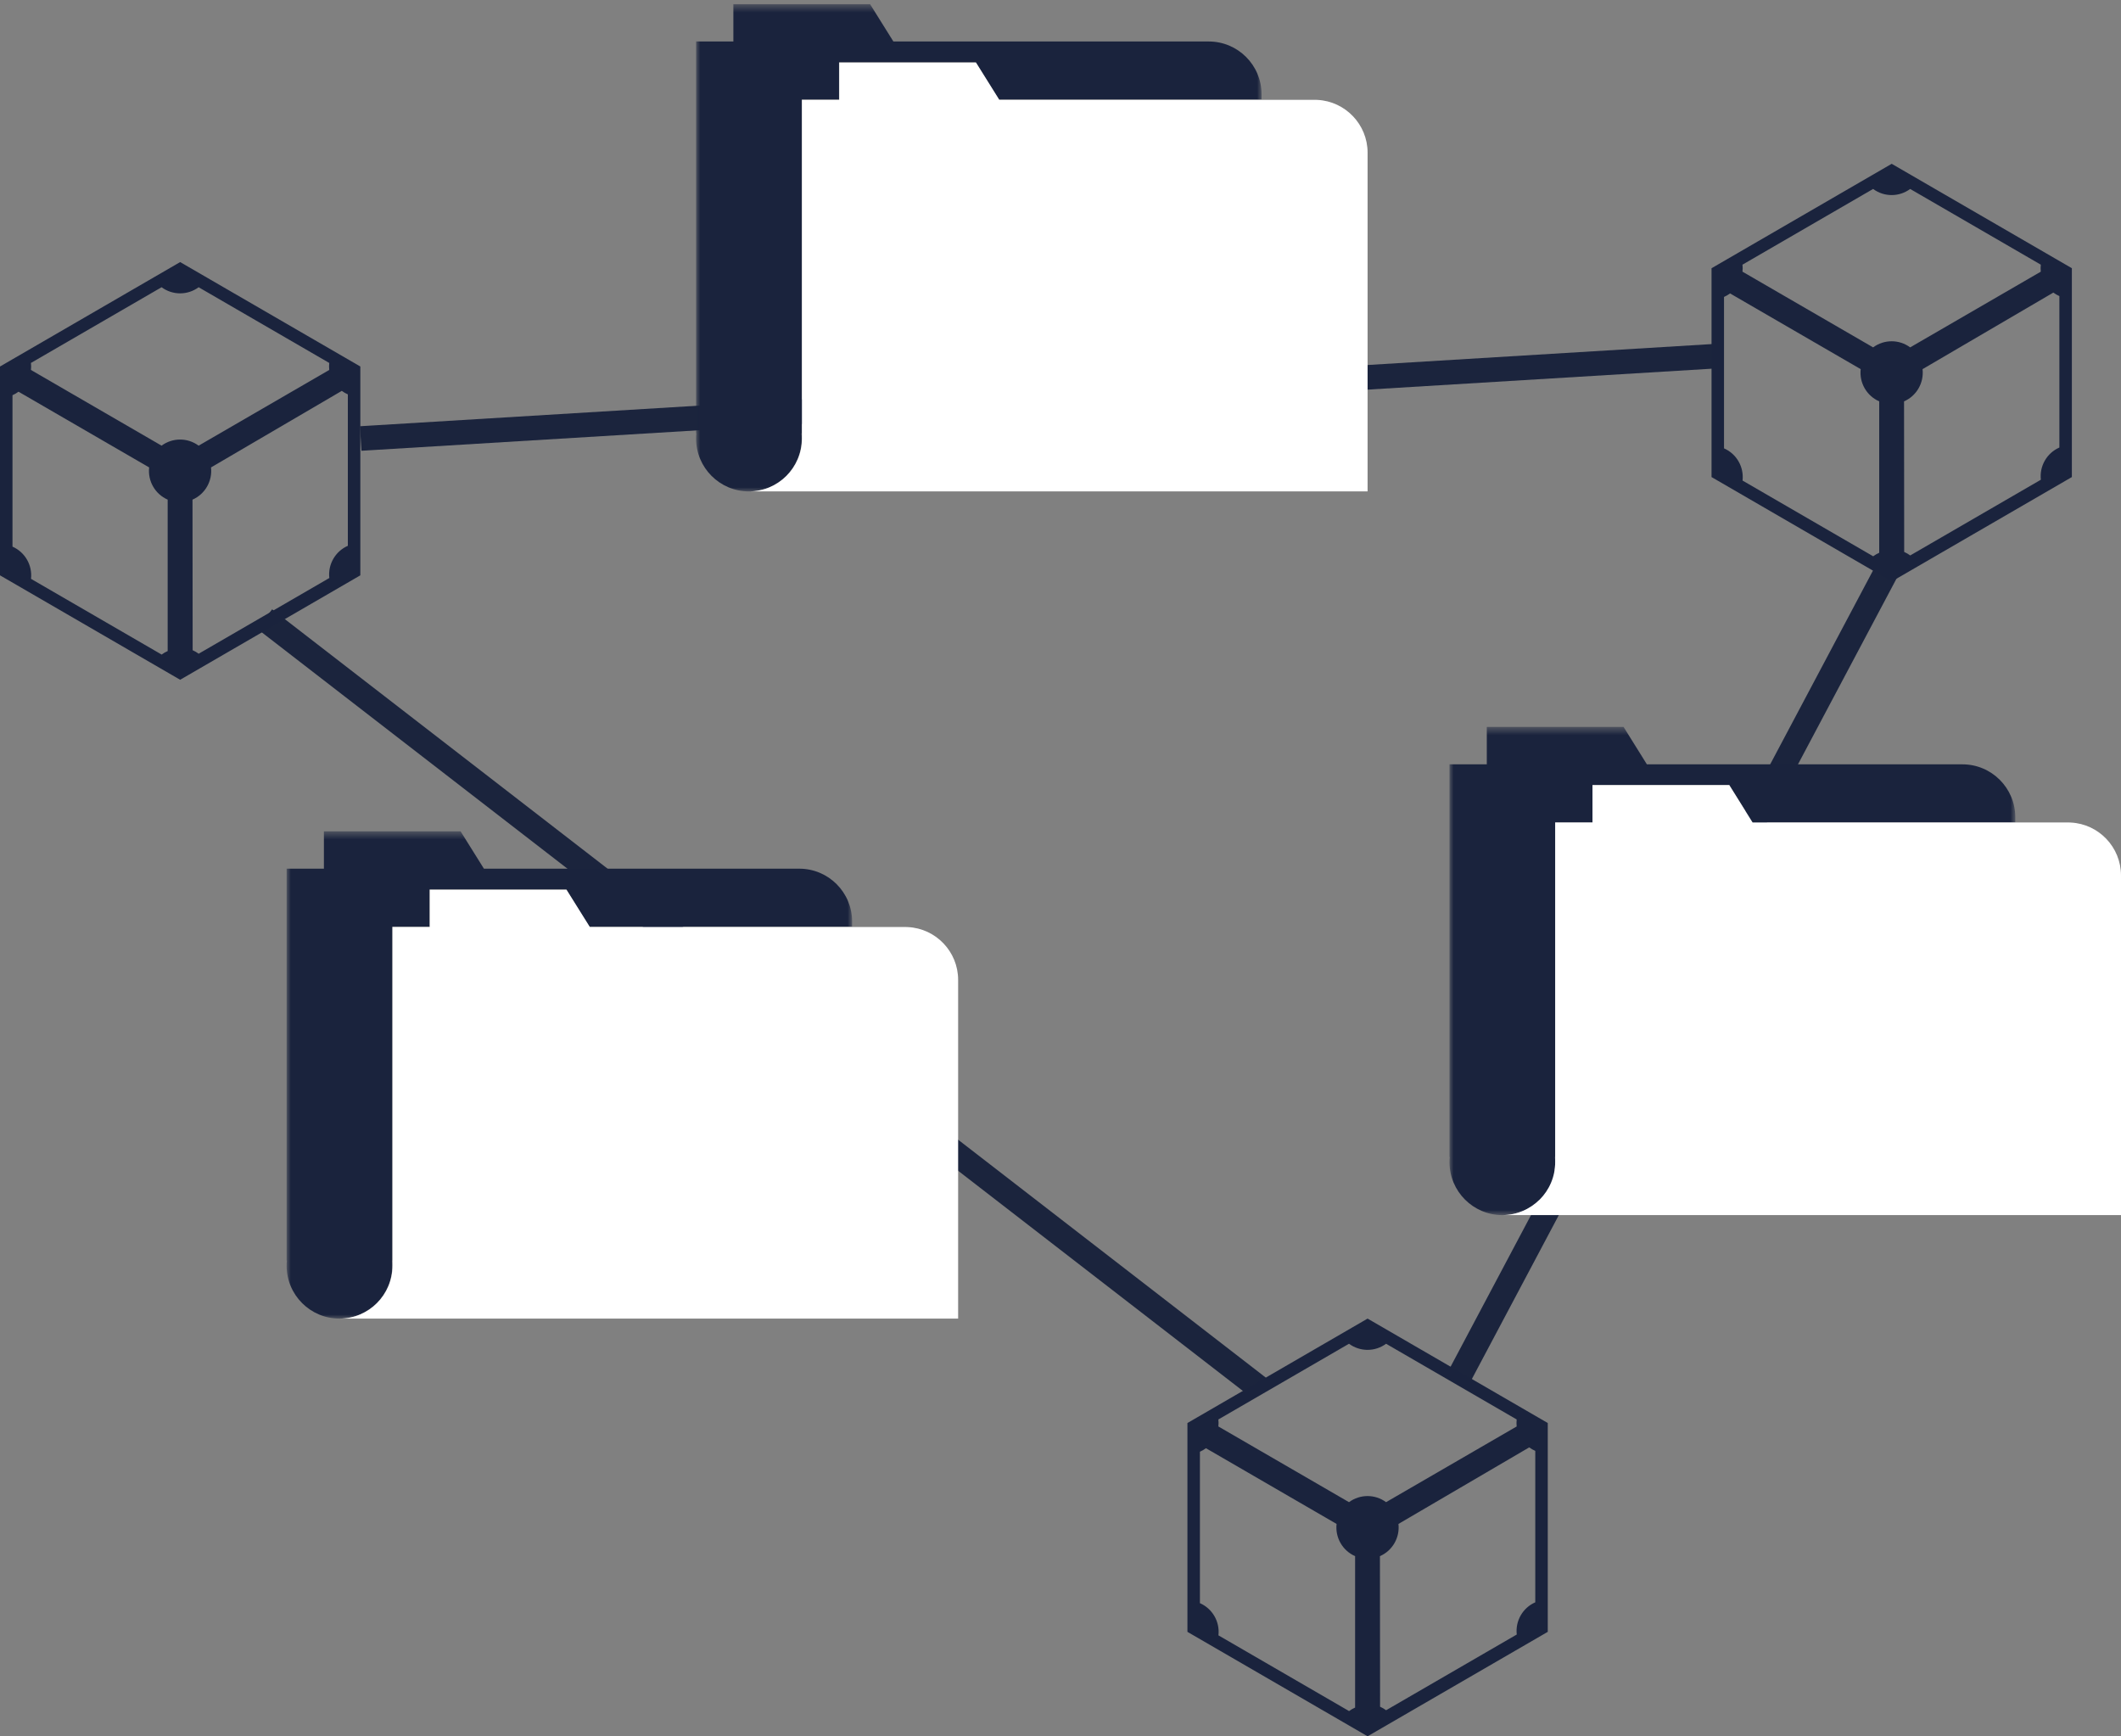 <?xml version="1.0" encoding="UTF-8"?>
<svg width="259px" height="212px" viewBox="0 0 259 212" version="1.1" xmlns="http://www.w3.org/2000/svg" xmlns:xlink="http://www.w3.org/1999/xlink">
    <rect x="0" y="0" width="259" height="212" fill="#808080" stroke="none"/>
    <!-- Generator: Sketch 50 (54983) - http://www.bohemiancoding.com/sketch -->
    <title>data files@3x</title>
    <desc>Created with Sketch.</desc>
    <defs>
        <polygon id="path-1" points="0 0.51 69.093 0.51 69.093 60.112 0 60.112"></polygon>
        <polygon id="path-3" points="0 0.509 69.053 0.509 69.053 60 0 60"></polygon>
        <polygon id="path-5" points="0 0.509 69.053 0.509 69.053 60 0 60"></polygon>
    </defs>
    <g id="LP3" stroke="none" stroke-width="1" fill="none" fill-rule="evenodd">
        <g id="LP3-1366" transform="translate(-779, -2584)">
            <g id="how-it-works" transform="translate(264, 1932)">
                <g id="info" transform="translate(34, 87)">
                    <g id="data-files" transform="translate(481, 565)">
                        <path d="M33.5,76.5 L152.5,168.5" id="Line" stroke="#1B243D" stroke-width="3" stroke-linecap="square"></path>
                        <path d="M178.5,167.5 L230.5,69.5" id="Line-2" stroke="#1B243D" stroke-width="3" stroke-linecap="square"></path>
                        <path d="M208.457,43.55 L45.543,53.45" id="Line-3" stroke="#1B243D" stroke-width="3" stroke-linecap="square"></path>
                        <path d="M251.476,54.642 C249.944,55.314 249.027,56.907 249.214,58.575 L233.262,67.819 C233.034,67.65 232.786,67.507 232.525,67.392 L232.507,49.006 C234.039,48.336 234.956,46.74 234.768,45.072 L250.737,35.725 L250.738,35.725 C250.967,35.895 251.215,36.039 251.476,36.153 L251.476,54.642 Z M228.73,42.415 L212.778,33.171 C212.81,32.888 212.81,32.6 212.778,32.316 L228.729,23.072 L228.731,23.072 C230.076,24.067 231.911,24.067 233.256,23.072 L249.205,32.316 C249.174,32.6 249.174,32.888 249.205,33.171 L233.255,42.415 C231.91,41.42 230.076,41.42 228.73,42.415 Z M229.475,67.494 C229.214,67.608 228.966,67.752 228.738,67.922 L212.787,58.677 C212.973,57.01 212.056,55.416 210.524,54.745 L210.524,36.255 C210.785,36.141 211.033,35.997 211.262,35.827 L227.212,45.072 C227.025,46.74 227.943,48.334 229.475,49.005 L229.475,67.494 Z M230.999,20 L209,32.751 L209,58.249 L230.999,71 L253,58.249 L253,32.749 L230.999,20 Z" id="IPFS-LOGO" fill="#1A233D"></path>
                        <path d="M42.476,66.642 C40.944,67.314 40.027,68.907 40.214,70.575 L24.262,79.819 C24.034,79.65 23.786,79.507 23.525,79.392 L23.507,61.006 C25.039,60.336 25.956,58.74 25.768,57.072 L41.737,47.725 L41.738,47.725 C41.967,47.895 42.215,48.039 42.476,48.153 L42.476,66.642 Z M19.73,54.415 L3.778,45.171 C3.81,44.888 3.81,44.6 3.778,44.316 L19.729,35.072 L19.731,35.072 C21.076,36.067 22.911,36.067 24.256,35.072 L40.205,44.316 C40.174,44.6 40.174,44.888 40.205,45.171 L24.255,54.415 C22.91,53.42 21.076,53.42 19.73,54.415 Z M20.475,79.494 C20.214,79.608 19.966,79.752 19.738,79.922 L3.787,70.677 C3.973,69.01 3.056,67.416 1.524,66.745 L1.524,48.255 C1.785,48.141 2.033,47.997 2.262,47.827 L18.212,57.072 C18.025,58.74 18.943,60.334 20.475,61.005 L20.475,79.494 Z M21.999,32 L0,44.751 L0,70.249 L21.999,83 L44,70.249 L44,44.749 L21.999,32 Z" id="IPFS-LOGO-Copy" fill="#1A233D"></path>
                        <path d="M187.476,195.642 C185.944,196.314 185.027,197.907 185.214,199.575 L169.262,208.819 C169.034,208.65 168.786,208.507 168.525,208.392 L168.507,190.006 C170.039,189.336 170.956,187.74 170.768,186.072 L186.737,176.725 L186.738,176.725 C186.967,176.895 187.215,177.039 187.476,177.153 L187.476,195.642 Z M164.73,183.415 L148.778,174.171 C148.81,173.888 148.81,173.6 148.778,173.316 L164.729,164.072 L164.731,164.072 C166.076,165.067 167.911,165.067 169.256,164.072 L185.205,173.316 C185.174,173.6 185.174,173.888 185.205,174.171 L169.255,183.415 C167.91,182.42 166.076,182.42 164.73,183.415 Z M165.475,208.494 C165.214,208.608 164.966,208.752 164.738,208.922 L148.787,199.677 C148.973,198.01 148.056,196.416 146.524,195.745 L146.524,177.255 C146.785,177.141 147.033,176.997 147.262,176.827 L163.212,186.072 C163.025,187.74 163.943,189.334 165.475,190.005 L165.475,208.494 Z M166.999,161 L145,173.751 L145,199.249 L166.999,212 L189,199.249 L189,173.749 L166.999,161 Z" id="IPFS-LOGO-Copy-2" fill="#1A233D"></path>
                        <g id="Page-1-Copy-2" transform="translate(177, 88)">
                            <g id="Group-3" transform="translate(0, 0.251)">
                                <mask id="mask-2" fill="white">
                                    <use xlink:href="#path-1"></use>
                                </mask>
                                <g id="Clip-2"></g>
                                <path d="M69.093,11.543 L69.093,12.174 L37.014,12.174 L34.167,7.609 L17.463,7.609 L17.463,12.174 L12.907,12.174 L12.907,53.012 L12.877,53.012 C12.9,53.225 12.907,53.431 12.907,53.644 C12.907,57.213 10.015,60.112 6.454,60.112 C2.893,60.112 0,57.213 0,53.644 C0,53.431 0.008,53.225 0.03,53.012 L0,53.012 L0,5.075 L4.556,5.075 L4.556,0.51 L21.259,0.51 L24.106,5.075 L62.639,5.075 C66.2,5.075 69.093,7.967 69.093,11.543" id="Fill-1" fill="#1A233D" mask="url(#mask-2)"></path>
                            </g>
                            <path d="M82,18.893 L82,60.363 L6.454,60.363 C10.015,60.363 12.907,57.464 12.907,53.895 L12.907,12.425 L17.463,12.425 L17.463,7.86 L34.167,7.86 L37.014,12.425 L75.675,12.425 C75.744,12.425 75.812,12.434 75.88,12.434 C79.282,12.608 82,15.439 82,18.893" id="Fill-4" fill="#FFFFFF"></path>
                        </g>
                        <g id="Page-1-Copy-2" transform="translate(35, 101)">
                            <g id="Group-3">
                                <mask id="mask-4" fill="white">
                                    <use xlink:href="#path-3"></use>
                                </mask>
                                <g id="Clip-2"></g>
                                <path d="M69.053,11.521 L69.053,12.152 L36.992,12.152 L34.147,7.595 L17.453,7.595 L17.453,12.152 L12.9,12.152 L12.9,52.914 L12.87,52.914 C12.892,53.126 12.9,53.332 12.9,53.544 C12.9,57.107 10.009,60 6.45,60 C2.891,60 0,57.107 0,53.544 C0,53.332 0.008,53.126 0.03,52.914 L0,52.914 L0,5.066 L4.553,5.066 L4.553,0.509 L21.247,0.509 L24.093,5.066 L62.603,5.066 C66.162,5.066 69.053,7.952 69.053,11.521" id="Fill-1" fill="#1A233D" mask="url(#mask-4)"></path>
                            </g>
                            <path d="M82,18.64 L82,60 L6.474,60 C10.034,60 12.926,57.109 12.926,53.549 L12.926,12.19 L17.48,12.19 L17.48,7.636 L34.179,7.636 L37.026,12.19 L75.677,12.19 C75.745,12.19 75.814,12.198 75.882,12.198 C79.283,12.372 82,15.195 82,18.64" id="Fill-4" fill="#FFFFFF"></path>
                        </g>
                        <g id="Page-1-Copy-2" transform="translate(85, 0)">
                            <g id="Group-3">
                                <mask id="mask-6" fill="white">
                                    <use xlink:href="#path-5"></use>
                                </mask>
                                <g id="Clip-2"></g>
                                <path d="M69.053,11.521 L69.053,12.152 L36.992,12.152 L34.147,7.595 L17.453,7.595 L17.453,12.152 L12.9,12.152 L12.9,52.914 L12.87,52.914 C12.892,53.126 12.9,53.332 12.9,53.544 C12.9,57.107 10.009,60 6.45,60 C2.891,60 0,57.107 0,53.544 C0,53.332 0.008,53.126 0.03,52.914 L0,52.914 L0,5.066 L4.553,5.066 L4.553,0.509 L21.247,0.509 L24.093,5.066 L62.603,5.066 C66.162,5.066 69.053,7.952 69.053,11.521" id="Fill-1" fill="#1A233D" mask="url(#mask-6)"></path>
                            </g>
                            <path d="M82,18.64 L82,60 L6.474,60 C10.034,60 12.926,57.109 12.926,53.549 L12.926,12.19 L17.48,12.19 L17.48,7.636 L34.179,7.636 L37.026,12.19 L75.677,12.19 C75.745,12.19 75.814,12.198 75.882,12.198 C79.283,12.372 82,15.195 82,18.64" id="Fill-4" fill="#FFFFFF"></path>
                        </g>
                    </g>
                </g>
            </g>
        </g>
    </g>
</svg>